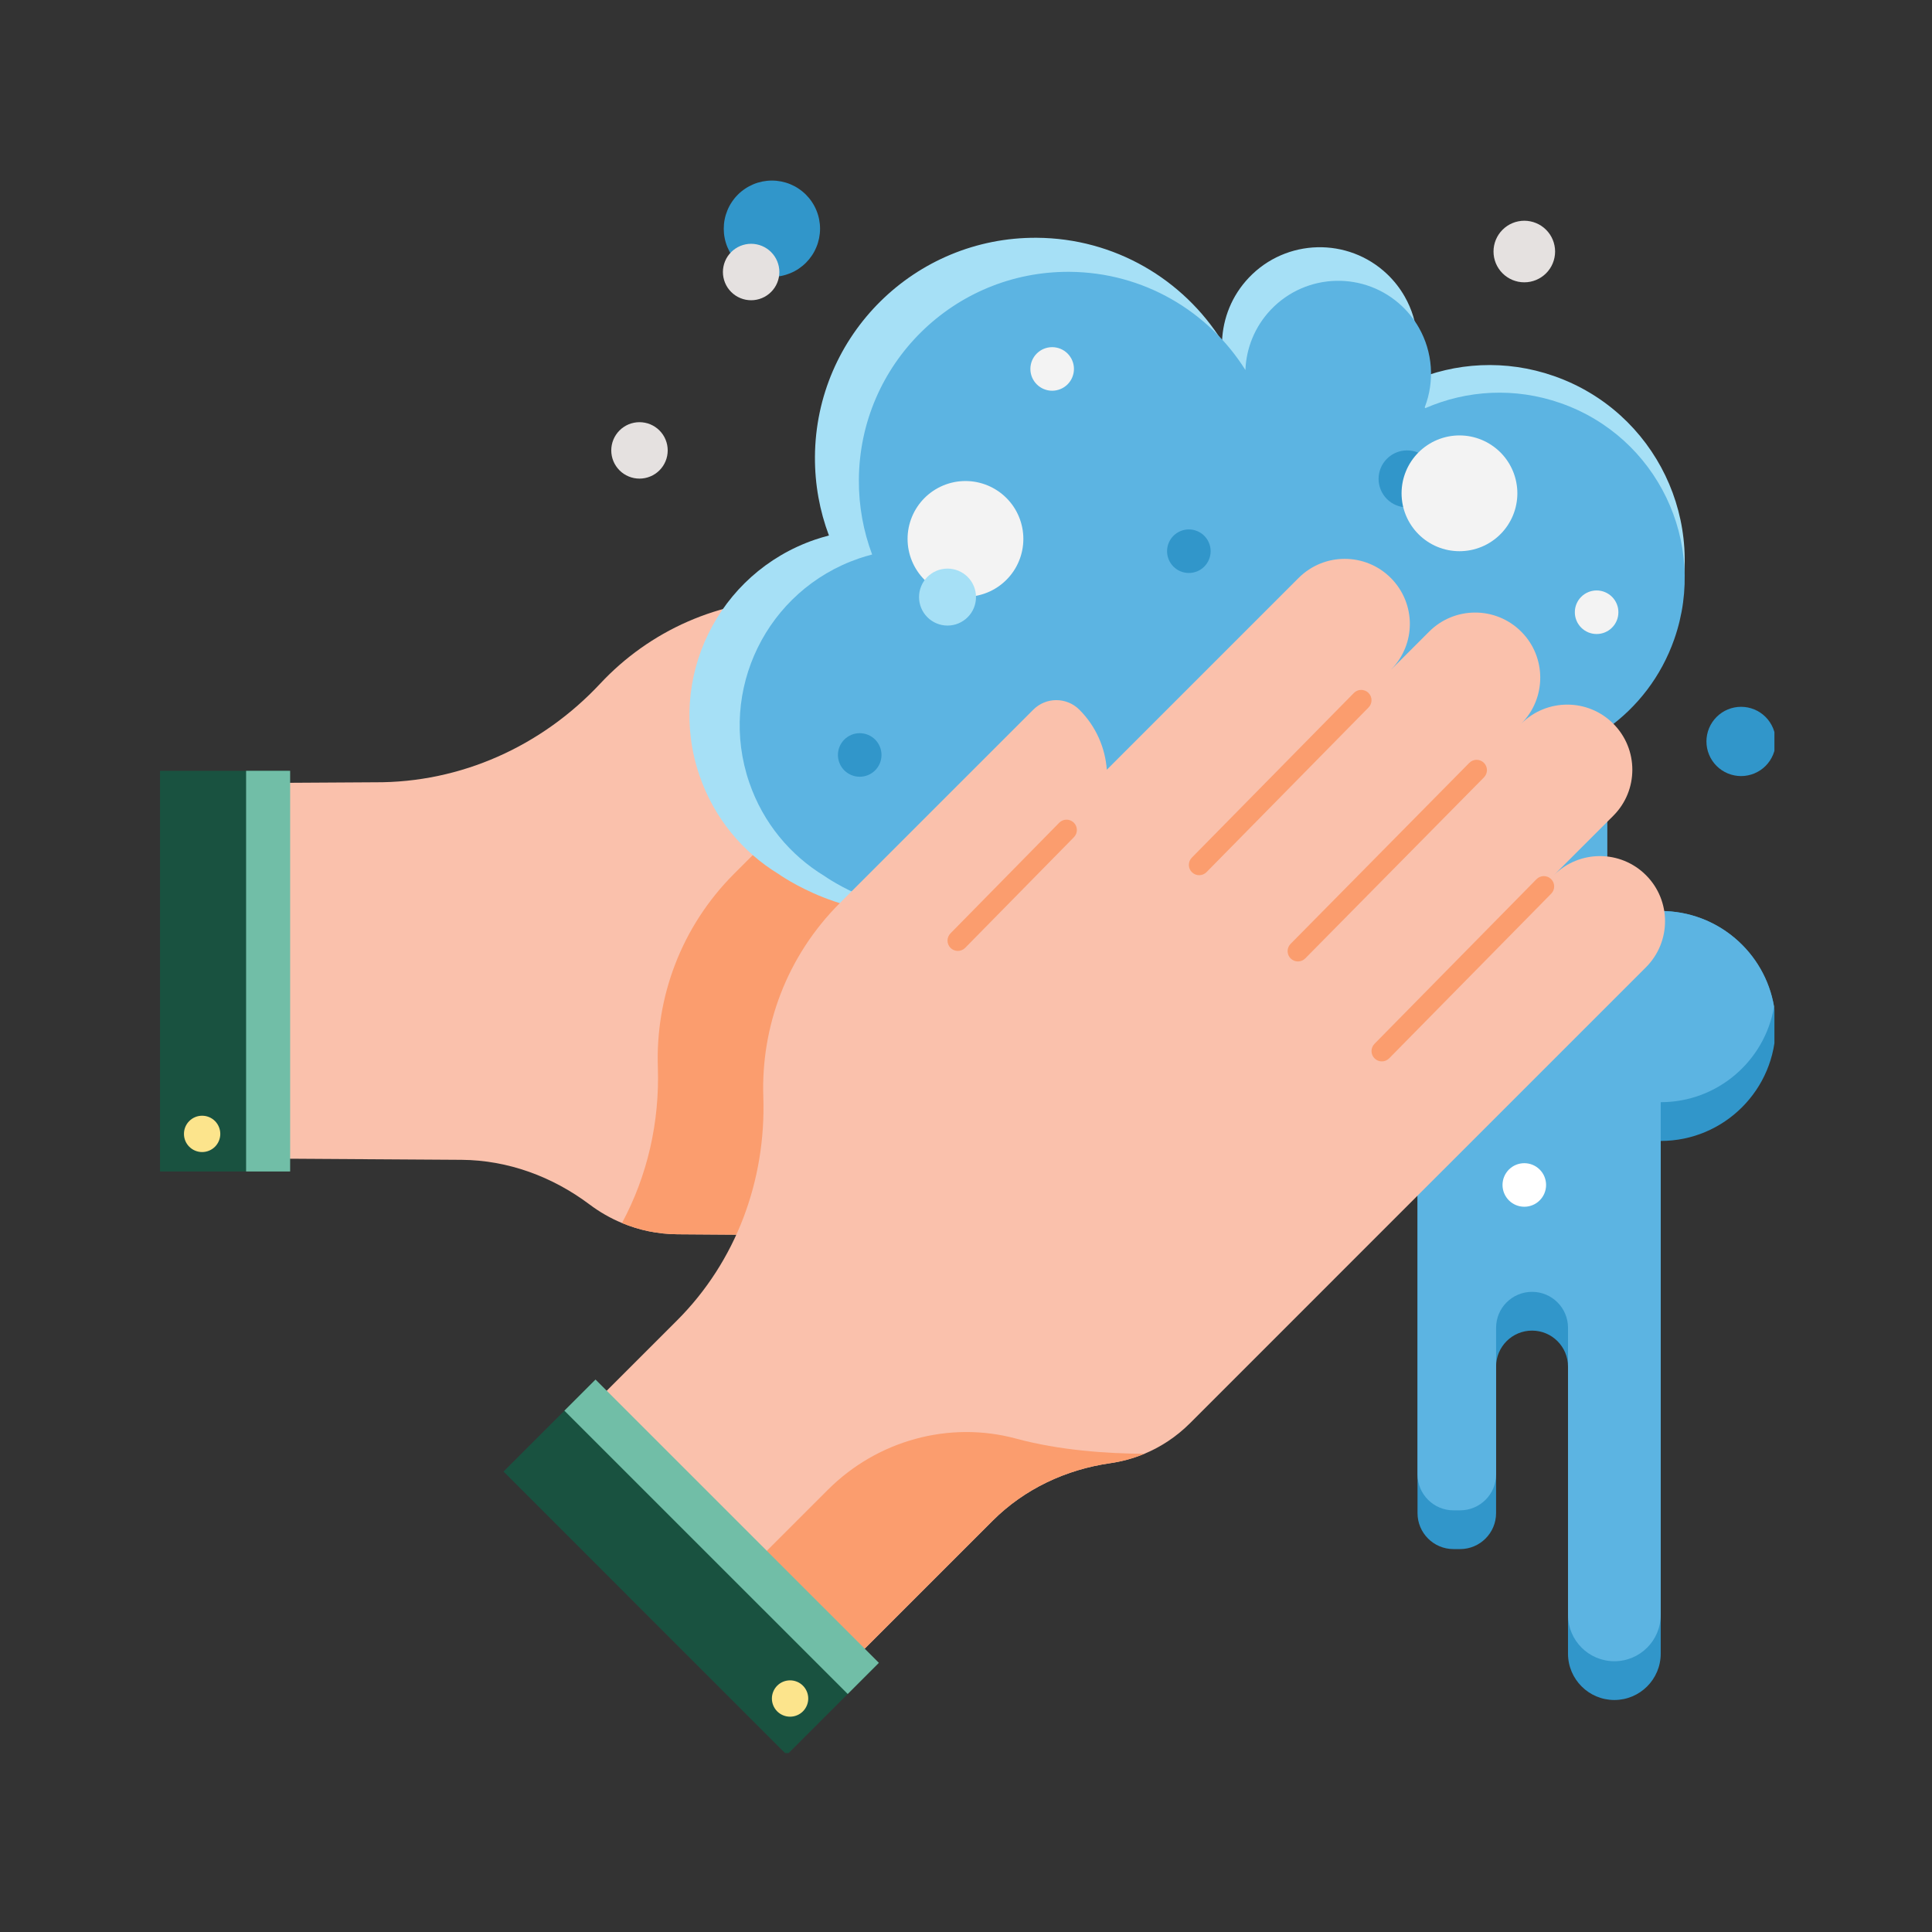 <svg xmlns="http://www.w3.org/2000/svg" xmlns:xlink="http://www.w3.org/1999/xlink" width="500" height="500" version="1.2" viewBox="0 0 375 375"><rect x="0" y="0" width="375" height="375" fill="#333333" stroke="none"/><defs><clipPath id="clip1"><path d="M 140 35.023 L 160 35.023 L 160 54 L 140 54 Z M 140 35.023"/></clipPath><clipPath id="clip2"><path d="M 331 137 L 344.414 137 L 344.414 151 L 331 151 Z M 331 137"/></clipPath><clipPath id="clip3"><path d="M 275 176 L 344.414 176 L 344.414 330 L 275 330 Z M 275 176"/></clipPath><clipPath id="clip4"><path d="M 275 176 L 344.414 176 L 344.414 323 L 275 323 Z M 275 176"/></clipPath><clipPath id="clip5"><path d="M 97 268 L 171 268 L 171 340.273 L 97 340.273 Z M 97 268"/></clipPath></defs><g id="surface1"><g clip-path="url(#clip1)" clip-rule="nonzero"><path style="stroke:none;fill-rule:nonzero;fill:#3196ca;fill-opacity:1" d="M 159.172 44.395 C 159.172 45.008 159.109 45.613 158.992 46.215 C 158.871 46.816 158.695 47.402 158.457 47.969 C 158.223 48.535 157.938 49.074 157.594 49.586 C 157.254 50.094 156.867 50.566 156.434 51 C 156 51.434 155.527 51.82 155.016 52.164 C 154.508 52.504 153.969 52.793 153.402 53.027 C 152.832 53.262 152.25 53.438 151.648 53.559 C 151.047 53.68 150.438 53.738 149.824 53.738 C 149.211 53.738 148.602 53.68 148 53.559 C 147.398 53.438 146.816 53.262 146.246 53.027 C 145.68 52.793 145.141 52.504 144.633 52.164 C 144.121 51.82 143.648 51.434 143.215 51 C 142.781 50.566 142.395 50.094 142.055 49.586 C 141.711 49.074 141.426 48.535 141.191 47.969 C 140.957 47.402 140.777 46.816 140.66 46.215 C 140.539 45.613 140.48 45.008 140.48 44.395 C 140.48 43.781 140.539 43.172 140.66 42.57 C 140.777 41.969 140.957 41.383 141.191 40.816 C 141.426 40.25 141.711 39.711 142.055 39.203 C 142.395 38.691 142.781 38.219 143.215 37.785 C 143.648 37.352 144.121 36.965 144.633 36.625 C 145.141 36.281 145.68 35.996 146.246 35.758 C 146.816 35.523 147.398 35.348 148 35.227 C 148.602 35.109 149.211 35.047 149.824 35.047 C 150.438 35.047 151.047 35.109 151.648 35.227 C 152.25 35.348 152.832 35.523 153.402 35.758 C 153.969 35.996 154.508 36.281 155.016 36.625 C 155.527 36.965 156 37.352 156.434 37.785 C 156.867 38.219 157.254 38.691 157.594 39.203 C 157.938 39.711 158.223 40.25 158.457 40.816 C 158.695 41.383 158.871 41.969 158.992 42.57 C 159.109 43.172 159.172 43.781 159.172 44.395 Z M 159.172 44.395"/></g><path style="stroke:none;fill-rule:nonzero;fill:#e5e1e0;fill-opacity:1" d="M 301.844 48.82 C 301.844 49.215 301.805 49.602 301.727 49.988 C 301.652 50.371 301.539 50.746 301.387 51.109 C 301.238 51.473 301.055 51.816 300.836 52.141 C 300.617 52.469 300.371 52.77 300.094 53.047 C 299.816 53.324 299.512 53.574 299.188 53.789 C 298.859 54.008 298.516 54.191 298.152 54.344 C 297.789 54.492 297.418 54.605 297.031 54.684 C 296.648 54.762 296.258 54.797 295.867 54.797 C 295.473 54.797 295.086 54.762 294.699 54.684 C 294.316 54.605 293.941 54.492 293.578 54.344 C 293.215 54.191 292.871 54.008 292.547 53.789 C 292.219 53.574 291.918 53.324 291.641 53.047 C 291.363 52.77 291.113 52.469 290.898 52.141 C 290.68 51.816 290.496 51.473 290.344 51.109 C 290.195 50.746 290.082 50.371 290.004 49.988 C 289.926 49.602 289.891 49.215 289.891 48.82 C 289.891 48.43 289.926 48.039 290.004 47.656 C 290.082 47.27 290.195 46.898 290.344 46.535 C 290.496 46.172 290.68 45.828 290.898 45.5 C 291.113 45.176 291.363 44.875 291.641 44.598 C 291.918 44.32 292.219 44.07 292.547 43.852 C 292.871 43.633 293.215 43.449 293.578 43.301 C 293.941 43.148 294.316 43.035 294.699 42.961 C 295.086 42.883 295.473 42.844 295.867 42.844 C 296.258 42.844 296.648 42.883 297.031 42.961 C 297.418 43.035 297.789 43.148 298.152 43.301 C 298.516 43.449 298.859 43.633 299.188 43.852 C 299.512 44.07 299.816 44.32 300.094 44.598 C 300.371 44.875 300.617 45.176 300.836 45.5 C 301.055 45.828 301.238 46.172 301.387 46.535 C 301.539 46.898 301.652 47.27 301.727 47.656 C 301.805 48.039 301.844 48.43 301.844 48.82 Z M 301.844 48.82"/><path style="stroke:none;fill-rule:nonzero;fill:#e5e1e0;fill-opacity:1" d="M 151.273 52.797 C 151.273 53.16 151.238 53.516 151.168 53.867 C 151.098 54.219 150.992 54.562 150.855 54.895 C 150.719 55.227 150.551 55.543 150.348 55.844 C 150.148 56.141 149.922 56.418 149.668 56.672 C 149.414 56.926 149.137 57.152 148.84 57.352 C 148.539 57.555 148.223 57.723 147.891 57.859 C 147.559 57.996 147.215 58.102 146.863 58.172 C 146.512 58.242 146.152 58.277 145.793 58.277 C 145.434 58.277 145.078 58.242 144.727 58.172 C 144.371 58.102 144.031 57.996 143.699 57.859 C 143.367 57.723 143.051 57.555 142.75 57.352 C 142.453 57.152 142.176 56.926 141.922 56.672 C 141.668 56.418 141.441 56.141 141.238 55.844 C 141.039 55.543 140.871 55.227 140.734 54.895 C 140.598 54.562 140.492 54.219 140.422 53.867 C 140.352 53.516 140.316 53.16 140.316 52.797 C 140.316 52.438 140.352 52.082 140.422 51.73 C 140.492 51.379 140.598 51.035 140.734 50.703 C 140.871 50.371 141.039 50.055 141.238 49.754 C 141.441 49.457 141.668 49.18 141.922 48.926 C 142.176 48.672 142.453 48.445 142.75 48.246 C 143.051 48.043 143.367 47.875 143.699 47.738 C 144.031 47.602 144.371 47.496 144.727 47.426 C 145.078 47.355 145.434 47.32 145.793 47.32 C 146.152 47.32 146.512 47.355 146.863 47.426 C 147.215 47.496 147.559 47.602 147.891 47.738 C 148.223 47.875 148.539 48.043 148.84 48.246 C 149.137 48.445 149.414 48.672 149.668 48.926 C 149.922 49.18 150.148 49.457 150.348 49.754 C 150.551 50.055 150.719 50.371 150.855 50.703 C 150.992 51.035 151.098 51.379 151.168 51.73 C 151.238 52.082 151.273 52.438 151.273 52.797 Z M 151.273 52.797"/><path style="stroke:none;fill-rule:nonzero;fill:#e5e1e0;fill-opacity:1" d="M 129.602 87.422 C 129.602 87.781 129.566 88.137 129.496 88.492 C 129.426 88.844 129.324 89.188 129.184 89.52 C 129.047 89.852 128.879 90.164 128.68 90.465 C 128.48 90.766 128.25 91.039 127.996 91.297 C 127.742 91.551 127.465 91.777 127.168 91.977 C 126.867 92.176 126.551 92.344 126.219 92.48 C 125.887 92.621 125.547 92.723 125.191 92.793 C 124.84 92.863 124.484 92.898 124.125 92.898 C 123.766 92.898 123.406 92.863 123.055 92.793 C 122.703 92.723 122.359 92.621 122.027 92.48 C 121.695 92.344 121.379 92.176 121.082 91.977 C 120.781 91.777 120.504 91.551 120.25 91.297 C 119.996 91.039 119.77 90.766 119.57 90.465 C 119.367 90.164 119.199 89.852 119.062 89.52 C 118.926 89.188 118.82 88.844 118.75 88.492 C 118.68 88.137 118.645 87.781 118.645 87.422 C 118.645 87.062 118.68 86.707 118.75 86.352 C 118.82 86 118.926 85.656 119.062 85.324 C 119.199 84.992 119.367 84.676 119.57 84.379 C 119.77 84.078 119.996 83.805 120.25 83.547 C 120.504 83.293 120.781 83.066 121.082 82.867 C 121.379 82.668 121.695 82.5 122.027 82.359 C 122.359 82.223 122.703 82.121 123.055 82.051 C 123.406 81.98 123.766 81.945 124.125 81.945 C 124.484 81.945 124.84 81.98 125.191 82.051 C 125.547 82.121 125.887 82.223 126.219 82.359 C 126.551 82.5 126.867 82.668 127.168 82.867 C 127.465 83.066 127.742 83.293 127.996 83.547 C 128.25 83.805 128.48 84.078 128.68 84.379 C 128.879 84.676 129.047 84.992 129.184 85.324 C 129.324 85.656 129.426 86 129.496 86.352 C 129.566 86.707 129.602 87.062 129.602 87.422 Z M 129.602 87.422"/><g clip-path="url(#clip2)" clip-rule="nonzero"><path style="stroke:none;fill-rule:nonzero;fill:#3196ca;fill-opacity:1" d="M 344.664 143.914 C 344.664 144.355 344.621 144.793 344.535 145.227 C 344.449 145.656 344.32 146.078 344.152 146.484 C 343.98 146.895 343.773 147.281 343.531 147.648 C 343.285 148.016 343.008 148.355 342.695 148.668 C 342.383 148.977 342.043 149.258 341.676 149.504 C 341.309 149.746 340.922 149.953 340.512 150.125 C 340.105 150.293 339.684 150.418 339.254 150.504 C 338.82 150.594 338.383 150.637 337.941 150.637 C 337.5 150.637 337.062 150.594 336.629 150.504 C 336.195 150.418 335.777 150.293 335.367 150.125 C 334.961 149.953 334.574 149.746 334.207 149.504 C 333.84 149.258 333.5 148.977 333.188 148.668 C 332.875 148.355 332.598 148.016 332.352 147.648 C 332.105 147.281 331.898 146.895 331.73 146.484 C 331.562 146.078 331.434 145.656 331.348 145.227 C 331.262 144.793 331.219 144.355 331.219 143.914 C 331.219 143.473 331.262 143.035 331.348 142.602 C 331.434 142.168 331.562 141.75 331.73 141.34 C 331.898 140.934 332.105 140.547 332.352 140.18 C 332.598 139.812 332.875 139.473 333.188 139.16 C 333.5 138.848 333.84 138.57 334.207 138.324 C 334.574 138.078 334.961 137.871 335.367 137.703 C 335.777 137.535 336.195 137.406 336.629 137.32 C 337.062 137.234 337.5 137.191 337.941 137.191 C 338.383 137.191 338.82 137.234 339.254 137.32 C 339.684 137.406 340.105 137.535 340.512 137.703 C 340.922 137.871 341.309 138.078 341.676 138.324 C 342.043 138.57 342.383 138.848 342.695 139.16 C 343.008 139.473 343.285 139.812 343.531 140.18 C 343.773 140.547 343.98 140.934 344.152 141.34 C 344.32 141.75 344.449 142.168 344.535 142.602 C 344.621 143.035 344.664 143.473 344.664 143.914 Z M 344.664 143.914"/></g><path style="stroke:none;fill-rule:nonzero;fill:#fac1ac;fill-opacity:1" d="M 290.469 201.512 C 290.496 205.113 289.055 208.371 286.703 210.715 C 284.359 213.074 281.102 214.508 277.496 214.48 L 266.605 214.402 L 260.645 214.359 C 262.406 214.375 264.09 214.734 265.633 215.383 C 270.391 217.371 273.766 222.059 273.805 227.512 C 273.832 231.117 272.395 234.367 270.039 236.719 C 267.695 239.062 264.438 240.504 260.832 240.484 L 240.668 240.344 L 199.77 240.051 L 192.07 239.996 L 131.473 239.57 C 127.676 239.543 124.043 238.77 120.723 237.387 C 118.48 236.457 116.383 235.25 114.461 233.809 C 107.238 228.375 98.586 225.188 89.598 225.121 L 39.23 224.801 L 39.23 152.043 L 72.719 151.84 C 89.453 151.961 105.168 144.824 116.512 132.68 C 126.008 122.516 139.578 116.211 154.695 116.32 L 167.172 116.406 L 168.074 116.414 L 185.812 116.531 L 209.602 116.699 C 212.766 116.727 215.426 118.996 216.039 121.988 C 216.125 122.406 216.18 122.84 216.18 123.281 C 216.211 128.027 214.504 132.355 211.645 135.664 L 266.059 136.055 C 273.277 136.102 279.164 141.992 279.219 149.203 C 279.246 152.809 277.805 156.066 275.453 158.41 C 273.141 160.719 269.957 162.137 266.418 162.164 L 266.418 162.168 L 277.129 162.242 C 278.859 162.258 280.52 162.602 282.035 163.23 C 282.055 163.238 282.082 163.242 282.102 163.258 C 286.863 165.246 290.25 169.941 290.281 175.398 C 290.309 179 288.867 182.258 286.523 184.598 C 284.188 186.93 280.969 188.363 277.391 188.363 C 281.516 188.418 285.207 190.383 287.598 193.41 C 289.375 195.648 290.449 198.457 290.469 201.512 Z M 290.469 201.512"/><path style="stroke:none;fill-rule:nonzero;fill:#fb9d6e;fill-opacity:1" d="M 302.707 173.062 C 302.707 176.301 301.48 179.539 299.008 182.004 L 266.609 214.402 L 265.633 215.383 L 251.961 229.055 L 240.668 240.344 L 199.77 240.051 L 192.07 239.996 L 131.477 239.57 C 127.676 239.543 124.043 238.77 120.727 237.387 C 125.66 228.227 128.051 217.793 127.688 207.164 C 127.227 193.613 132.168 179.914 142.512 169.574 L 151.051 161.035 L 151.672 160.418 L 163.809 148.281 L 180.086 132.008 C 182.559 129.539 186.555 129.539 189.027 132.008 C 192.277 135.258 194.055 139.418 194.359 143.664 L 216.039 121.988 C 216.129 122.406 216.18 122.84 216.18 123.281 C 216.215 128.027 214.504 132.355 211.648 135.664 L 266.062 136.055 C 273.277 136.102 279.168 141.992 279.219 149.203 C 279.246 152.809 277.805 156.066 275.453 158.41 C 273.145 160.719 269.961 162.137 266.422 162.164 L 266.422 162.168 L 277.129 162.242 C 278.859 162.258 280.523 162.602 282.039 163.23 L 281.137 164.133 C 281.449 163.816 281.77 163.531 282.105 163.258 C 287.066 159.219 294.387 159.504 299.008 164.125 C 301.48 166.594 302.715 169.824 302.707 173.062 Z M 302.707 173.062"/><path style="stroke:none;fill-rule:nonzero;fill:#195240;fill-opacity:1" d="M 31.059 149.613 L 55.984 149.613 L 55.984 227.383 L 31.059 227.383 Z M 31.059 149.613"/><path style="stroke:none;fill-rule:nonzero;fill:#71bea7;fill-opacity:1" d="M 47.77 149.613 L 56.316 149.613 L 56.316 227.383 L 47.77 227.383 Z M 47.77 149.613"/><path style="stroke:none;fill-rule:nonzero;fill:#fce48c;fill-opacity:1" d="M 42.758 220.086 C 42.758 220.555 42.668 221.004 42.488 221.438 C 42.312 221.867 42.055 222.25 41.727 222.582 C 41.395 222.91 41.012 223.164 40.582 223.344 C 40.148 223.523 39.699 223.613 39.23 223.613 C 38.766 223.613 38.312 223.523 37.883 223.344 C 37.449 223.164 37.07 222.91 36.738 222.582 C 36.406 222.25 36.152 221.867 35.973 221.438 C 35.793 221.004 35.707 220.555 35.707 220.086 C 35.707 219.621 35.793 219.168 35.973 218.738 C 36.152 218.305 36.406 217.926 36.738 217.594 C 37.07 217.262 37.449 217.008 37.883 216.828 C 38.312 216.648 38.766 216.562 39.23 216.562 C 39.699 216.562 40.148 216.648 40.582 216.828 C 41.012 217.008 41.395 217.262 41.727 217.594 C 42.055 217.926 42.312 218.305 42.488 218.738 C 42.668 219.168 42.758 219.621 42.758 220.086 Z M 42.758 220.086"/><g clip-path="url(#clip3)" clip-rule="nonzero"><path style="stroke:none;fill-rule:nonzero;fill:#3196ca;fill-opacity:1" d="M 344.664 199.141 C 344.664 211.465 334.668 221.457 322.344 221.457 L 322.344 320.969 C 322.344 325.941 318.316 329.969 313.348 329.969 C 310.863 329.969 308.609 328.961 306.988 327.332 C 305.359 325.707 304.348 323.453 304.348 320.969 L 304.348 265.254 C 304.348 261.395 301.227 258.27 297.367 258.27 C 295.441 258.27 293.695 259.051 292.434 260.312 C 291.168 261.582 290.387 263.324 290.387 265.254 L 290.387 293.699 C 290.387 297.551 287.258 300.676 283.406 300.676 L 282.121 300.676 C 278.27 300.676 275.141 297.551 275.141 293.699 L 275.141 177.012 L 322.344 176.824 C 333.387 176.824 342.559 184.848 344.34 195.383 C 344.555 196.605 344.664 197.859 344.664 199.141 Z M 344.664 199.141"/></g><g clip-path="url(#clip4)" clip-rule="nonzero"><path style="stroke:none;fill-rule:nonzero;fill:#5cb4e2;fill-opacity:1" d="M 344.344 195.383 C 342.559 205.91 333.387 213.934 322.344 213.934 L 322.344 313.449 C 322.344 318.418 318.316 322.445 313.352 322.445 C 310.867 322.445 308.609 321.434 306.988 319.809 C 305.359 318.184 304.352 315.934 304.352 313.449 L 304.352 257.727 C 304.352 253.867 301.227 250.746 297.367 250.746 C 295.445 250.746 293.695 251.527 292.434 252.789 C 291.168 254.051 290.391 255.797 290.391 257.727 L 290.391 286.172 C 290.391 290.031 287.258 293.156 283.406 293.156 L 282.125 293.156 C 278.27 293.156 275.141 290.031 275.141 286.172 L 275.141 177.008 L 322.344 176.824 C 333.387 176.824 342.559 184.848 344.344 195.383 Z M 344.344 195.383"/></g><path style="stroke:none;fill-rule:nonzero;fill:#fff;fill-opacity:1" d="M 300.094 230 C 300.094 230.277 300.066 230.555 300.012 230.824 C 299.957 231.098 299.879 231.363 299.773 231.617 C 299.668 231.875 299.535 232.117 299.383 232.348 C 299.227 232.582 299.051 232.793 298.855 232.988 C 298.66 233.188 298.445 233.363 298.215 233.516 C 297.984 233.672 297.742 233.801 297.484 233.906 C 297.227 234.012 296.965 234.094 296.691 234.148 C 296.418 234.203 296.145 234.227 295.867 234.227 C 295.59 234.227 295.312 234.203 295.043 234.148 C 294.77 234.094 294.504 234.012 294.246 233.906 C 293.992 233.801 293.746 233.672 293.516 233.516 C 293.285 233.363 293.074 233.188 292.875 232.988 C 292.68 232.793 292.504 232.582 292.352 232.348 C 292.195 232.117 292.066 231.875 291.961 231.617 C 291.852 231.363 291.773 231.098 291.719 230.824 C 291.664 230.555 291.637 230.277 291.637 230 C 291.637 229.723 291.664 229.449 291.719 229.176 C 291.773 228.902 291.852 228.641 291.961 228.383 C 292.066 228.125 292.195 227.883 292.352 227.652 C 292.504 227.422 292.68 227.207 292.875 227.012 C 293.074 226.816 293.285 226.641 293.516 226.484 C 293.746 226.332 293.992 226.199 294.246 226.094 C 294.504 225.988 294.77 225.906 295.043 225.855 C 295.312 225.801 295.59 225.773 295.867 225.773 C 296.145 225.773 296.418 225.801 296.691 225.855 C 296.965 225.906 297.227 225.988 297.484 226.094 C 297.742 226.199 297.984 226.332 298.215 226.484 C 298.445 226.641 298.66 226.816 298.855 227.012 C 299.051 227.207 299.227 227.422 299.383 227.652 C 299.535 227.883 299.668 228.125 299.773 228.383 C 299.879 228.641 299.957 228.902 300.012 229.176 C 300.066 229.449 300.094 229.723 300.094 230 Z M 300.094 230"/><path style="stroke:none;fill-rule:nonzero;fill:#a6e0f6;fill-opacity:1" d="M 301.625 72.988 C 292.238 69.707 282.434 70.336 273.984 74.02 L 273.852 73.859 C 275.914 68.559 275.496 62.531 272.645 57.551 C 271.758 55.988 270.621 54.523 269.25 53.211 C 261.648 45.984 249.629 46.297 242.41 53.887 C 239.098 57.371 237.375 61.773 237.199 66.227 C 229.684 54.25 216.406 46.246 201.219 46.152 C 177.594 46.008 158.328 65.039 158.18 88.656 C 158.148 94.039 159.109 99.191 160.895 103.941 C 159.992 104.18 159.086 104.438 158.188 104.746 C 139.352 111.203 129.316 131.703 135.773 150.539 C 138.617 158.84 144.191 165.438 151.148 169.664 C 151.148 169.664 164.773 179.426 179.461 176.438 L 311.18 177.008 L 311.18 139.504 C 317.309 135.129 322.195 128.887 324.871 121.242 C 331.773 101.5 321.371 79.891 301.625 72.988 Z M 301.625 72.988"/><path style="stroke:none;fill-rule:nonzero;fill:#5cb4e2;fill-opacity:1" d="M 302.906 78.242 C 293.996 75.125 284.684 75.723 276.66 79.219 L 276.535 79.066 C 278.496 74.035 278.098 68.312 275.391 63.582 C 274.547 62.102 273.469 60.707 272.168 59.465 C 264.949 52.602 253.539 52.898 246.68 60.102 C 243.535 63.41 241.898 67.594 241.734 71.82 C 234.598 60.453 221.988 52.852 207.57 52.762 C 185.141 52.625 166.844 70.691 166.707 93.121 C 166.672 98.227 167.59 103.121 169.281 107.633 C 168.426 107.855 167.566 108.102 166.715 108.395 C 148.828 114.527 139.297 133.992 145.43 151.879 C 148.129 159.758 153.422 166.023 160.027 170.035 C 160.027 170.035 172.965 179.305 186.91 176.469 L 311.98 177.008 L 311.98 141.398 C 317.797 137.246 322.438 131.32 324.977 124.059 C 331.531 105.312 321.656 84.793 302.906 78.242 Z M 302.906 78.242"/><path style="stroke:none;fill-rule:nonzero;fill:#f3f3f3;fill-opacity:1" d="M 198.633 104.602 C 198.633 105.34 198.562 106.07 198.418 106.793 C 198.273 107.52 198.062 108.223 197.777 108.902 C 197.496 109.586 197.152 110.23 196.742 110.844 C 196.332 111.457 195.863 112.027 195.344 112.547 C 194.82 113.07 194.254 113.535 193.641 113.945 C 193.027 114.355 192.379 114.703 191.699 114.984 C 191.016 115.266 190.312 115.48 189.59 115.625 C 188.867 115.766 188.137 115.84 187.398 115.84 C 186.66 115.84 185.93 115.766 185.203 115.625 C 184.48 115.48 183.777 115.266 183.098 114.984 C 182.414 114.703 181.77 114.355 181.152 113.945 C 180.539 113.535 179.973 113.07 179.453 112.547 C 178.93 112.027 178.465 111.457 178.055 110.844 C 177.645 110.23 177.297 109.586 177.016 108.902 C 176.734 108.223 176.52 107.52 176.375 106.793 C 176.23 106.07 176.16 105.34 176.16 104.602 C 176.16 103.863 176.23 103.133 176.375 102.41 C 176.52 101.688 176.734 100.984 177.016 100.305 C 177.297 99.621 177.645 98.973 178.055 98.359 C 178.465 97.746 178.93 97.18 179.453 96.656 C 179.973 96.137 180.539 95.672 181.152 95.262 C 181.77 94.852 182.414 94.504 183.098 94.223 C 183.777 93.941 184.48 93.727 185.203 93.582 C 185.93 93.438 186.66 93.367 187.398 93.367 C 188.137 93.367 188.867 93.438 189.59 93.582 C 190.312 93.727 191.016 93.941 191.699 94.223 C 192.379 94.504 193.027 94.852 193.641 95.262 C 194.254 95.672 194.82 96.137 195.344 96.656 C 195.863 97.18 196.332 97.746 196.742 98.359 C 197.152 98.973 197.496 99.621 197.777 100.305 C 198.062 100.984 198.273 101.688 198.418 102.41 C 198.562 103.133 198.633 103.863 198.633 104.602 Z M 198.633 104.602"/><path style="stroke:none;fill-rule:nonzero;fill:#a6e0f6;fill-opacity:1" d="M 189.441 115.891 C 189.441 116.254 189.406 116.613 189.336 116.973 C 189.266 117.328 189.16 117.672 189.023 118.008 C 188.883 118.344 188.711 118.664 188.512 118.965 C 188.309 119.266 188.078 119.547 187.824 119.801 C 187.566 120.059 187.285 120.289 186.984 120.488 C 186.684 120.691 186.363 120.863 186.027 121 C 185.695 121.141 185.348 121.246 184.992 121.316 C 184.637 121.387 184.277 121.422 183.914 121.422 C 183.551 121.422 183.191 121.387 182.832 121.316 C 182.477 121.246 182.133 121.141 181.797 121 C 181.461 120.863 181.141 120.691 180.84 120.488 C 180.539 120.289 180.258 120.059 180.004 119.801 C 179.746 119.547 179.516 119.266 179.316 118.965 C 179.113 118.664 178.941 118.344 178.805 118.008 C 178.664 117.672 178.559 117.328 178.488 116.973 C 178.418 116.613 178.383 116.254 178.383 115.891 C 178.383 115.527 178.418 115.168 178.488 114.812 C 178.559 114.457 178.664 114.113 178.805 113.777 C 178.941 113.441 179.113 113.121 179.316 112.82 C 179.516 112.52 179.746 112.238 180.004 111.98 C 180.258 111.727 180.539 111.496 180.84 111.293 C 181.141 111.094 181.461 110.922 181.797 110.785 C 182.133 110.645 182.477 110.539 182.832 110.469 C 183.191 110.398 183.551 110.363 183.914 110.363 C 184.277 110.363 184.637 110.398 184.992 110.469 C 185.348 110.539 185.695 110.645 186.027 110.785 C 186.363 110.922 186.684 111.094 186.984 111.293 C 187.285 111.496 187.566 111.727 187.824 111.98 C 188.078 112.238 188.309 112.52 188.512 112.82 C 188.711 113.121 188.883 113.441 189.023 113.777 C 189.16 114.113 189.266 114.457 189.336 114.812 C 189.406 115.168 189.441 115.527 189.441 115.891 Z M 189.441 115.891"/><path style="stroke:none;fill-rule:nonzero;fill:#f3f3f3;fill-opacity:1" d="M 208.453 71.609 C 208.453 71.887 208.426 72.164 208.371 72.434 C 208.316 72.707 208.234 72.973 208.129 73.23 C 208.023 73.484 207.895 73.73 207.738 73.961 C 207.586 74.191 207.41 74.402 207.215 74.602 C 207.016 74.797 206.805 74.973 206.574 75.125 C 206.34 75.281 206.098 75.41 205.84 75.516 C 205.586 75.621 205.32 75.703 205.047 75.758 C 204.777 75.812 204.5 75.84 204.223 75.84 C 203.945 75.84 203.672 75.812 203.398 75.758 C 203.125 75.703 202.863 75.621 202.605 75.516 C 202.348 75.41 202.105 75.281 201.875 75.125 C 201.645 74.973 201.43 74.797 201.234 74.602 C 201.039 74.402 200.863 74.191 200.707 73.961 C 200.555 73.73 200.422 73.484 200.316 73.23 C 200.211 72.973 200.129 72.707 200.078 72.434 C 200.023 72.164 199.996 71.887 199.996 71.609 C 199.996 71.332 200.023 71.059 200.078 70.785 C 200.129 70.512 200.211 70.25 200.316 69.992 C 200.422 69.734 200.555 69.492 200.707 69.262 C 200.863 69.031 201.039 68.816 201.234 68.621 C 201.43 68.426 201.645 68.25 201.875 68.094 C 202.105 67.941 202.348 67.812 202.605 67.703 C 202.863 67.598 203.125 67.52 203.398 67.465 C 203.672 67.41 203.945 67.383 204.223 67.383 C 204.5 67.383 204.777 67.41 205.047 67.465 C 205.32 67.52 205.586 67.598 205.84 67.703 C 206.098 67.812 206.34 67.941 206.574 68.094 C 206.805 68.25 207.016 68.426 207.215 68.621 C 207.41 68.816 207.586 69.031 207.738 69.262 C 207.895 69.492 208.023 69.734 208.129 69.992 C 208.234 70.25 208.316 70.512 208.371 70.785 C 208.426 71.059 208.453 71.332 208.453 71.609 Z M 208.453 71.609"/><path style="stroke:none;fill-rule:nonzero;fill:#3196ca;fill-opacity:1" d="M 234.984 106.988 C 234.984 107.266 234.957 107.539 234.902 107.812 C 234.848 108.086 234.77 108.348 234.66 108.605 C 234.555 108.863 234.426 109.105 234.27 109.336 C 234.117 109.566 233.941 109.781 233.746 109.977 C 233.547 110.172 233.336 110.348 233.105 110.504 C 232.875 110.656 232.629 110.789 232.375 110.895 C 232.117 111 231.852 111.078 231.582 111.133 C 231.309 111.188 231.031 111.215 230.754 111.215 C 230.477 111.215 230.203 111.188 229.93 111.133 C 229.656 111.078 229.395 111 229.137 110.895 C 228.879 110.789 228.637 110.656 228.406 110.504 C 228.176 110.348 227.961 110.172 227.766 109.977 C 227.57 109.781 227.395 109.566 227.238 109.336 C 227.086 109.105 226.957 108.863 226.848 108.605 C 226.742 108.348 226.664 108.086 226.609 107.812 C 226.555 107.539 226.527 107.266 226.527 106.988 C 226.527 106.711 226.555 106.434 226.609 106.164 C 226.664 105.891 226.742 105.625 226.848 105.371 C 226.957 105.113 227.086 104.871 227.238 104.637 C 227.395 104.406 227.57 104.195 227.766 103.996 C 227.961 103.801 228.176 103.625 228.406 103.473 C 228.637 103.316 228.879 103.188 229.137 103.082 C 229.395 102.977 229.656 102.895 229.93 102.84 C 230.203 102.785 230.477 102.758 230.754 102.758 C 231.031 102.758 231.309 102.785 231.582 102.84 C 231.852 102.895 232.117 102.977 232.375 103.082 C 232.629 103.188 232.875 103.316 233.105 103.473 C 233.336 103.625 233.547 103.801 233.746 103.996 C 233.941 104.195 234.117 104.406 234.27 104.637 C 234.426 104.871 234.555 105.113 234.66 105.371 C 234.77 105.625 234.848 105.891 234.902 106.164 C 234.957 106.434 234.984 106.711 234.984 106.988 Z M 234.984 106.988"/><path style="stroke:none;fill-rule:nonzero;fill:#f3f3f3;fill-opacity:1" d="M 314.129 118.836 C 314.129 119.113 314.102 119.387 314.051 119.66 C 313.996 119.93 313.914 120.195 313.809 120.453 C 313.703 120.707 313.57 120.953 313.418 121.184 C 313.262 121.414 313.09 121.629 312.891 121.824 C 312.695 122.02 312.48 122.195 312.25 122.352 C 312.02 122.504 311.777 122.633 311.52 122.742 C 311.266 122.848 311 122.926 310.727 122.98 C 310.453 123.035 310.18 123.062 309.902 123.062 C 309.625 123.062 309.348 123.035 309.078 122.98 C 308.805 122.926 308.539 122.848 308.285 122.742 C 308.027 122.633 307.785 122.504 307.555 122.352 C 307.32 122.195 307.109 122.02 306.914 121.824 C 306.715 121.629 306.539 121.414 306.387 121.184 C 306.23 120.953 306.102 120.707 305.996 120.453 C 305.891 120.195 305.809 119.93 305.754 119.66 C 305.699 119.387 305.676 119.113 305.676 118.836 C 305.676 118.559 305.699 118.281 305.754 118.008 C 305.809 117.738 305.891 117.473 305.996 117.215 C 306.102 116.961 306.23 116.715 306.387 116.484 C 306.539 116.254 306.715 116.043 306.914 115.844 C 307.109 115.648 307.32 115.473 307.555 115.32 C 307.785 115.164 308.027 115.035 308.285 114.93 C 308.539 114.82 308.805 114.742 309.078 114.688 C 309.348 114.633 309.625 114.605 309.902 114.605 C 310.18 114.605 310.453 114.633 310.727 114.688 C 311 114.742 311.266 114.82 311.52 114.93 C 311.777 115.035 312.02 115.164 312.25 115.32 C 312.48 115.473 312.695 115.648 312.891 115.844 C 313.09 116.043 313.262 116.254 313.418 116.484 C 313.57 116.715 313.703 116.961 313.809 117.215 C 313.914 117.473 313.996 117.738 314.051 118.008 C 314.102 118.281 314.129 118.559 314.129 118.836 Z M 314.129 118.836"/><path style="stroke:none;fill-rule:nonzero;fill:#3196ca;fill-opacity:1" d="M 171.098 146.539 C 171.098 146.816 171.07 147.09 171.016 147.363 C 170.965 147.633 170.883 147.898 170.777 148.156 C 170.672 148.41 170.539 148.656 170.387 148.887 C 170.23 149.117 170.055 149.332 169.859 149.527 C 169.664 149.723 169.449 149.898 169.219 150.051 C 168.988 150.207 168.746 150.336 168.488 150.441 C 168.23 150.551 167.969 150.629 167.695 150.684 C 167.422 150.738 167.148 150.766 166.871 150.766 C 166.594 150.766 166.316 150.738 166.047 150.684 C 165.773 150.629 165.508 150.551 165.254 150.441 C 164.996 150.336 164.754 150.207 164.52 150.051 C 164.289 149.898 164.078 149.723 163.879 149.527 C 163.684 149.332 163.508 149.117 163.355 148.887 C 163.199 148.656 163.07 148.41 162.965 148.156 C 162.859 147.898 162.777 147.633 162.723 147.363 C 162.668 147.09 162.641 146.816 162.641 146.539 C 162.641 146.258 162.668 145.984 162.723 145.711 C 162.777 145.441 162.859 145.176 162.965 144.918 C 163.07 144.664 163.199 144.418 163.355 144.188 C 163.508 143.957 163.684 143.742 163.879 143.547 C 164.078 143.352 164.289 143.176 164.52 143.023 C 164.754 142.867 164.996 142.738 165.254 142.633 C 165.508 142.523 165.773 142.445 166.047 142.391 C 166.316 142.336 166.594 142.309 166.871 142.309 C 167.148 142.309 167.422 142.336 167.695 142.391 C 167.969 142.445 168.23 142.523 168.488 142.633 C 168.746 142.738 168.988 142.867 169.219 143.023 C 169.449 143.176 169.664 143.352 169.859 143.547 C 170.055 143.742 170.23 143.957 170.387 144.188 C 170.539 144.418 170.672 144.664 170.777 144.918 C 170.883 145.176 170.965 145.441 171.016 145.711 C 171.07 145.984 171.098 146.258 171.098 146.539 Z M 171.098 146.539"/><path style="stroke:none;fill-rule:nonzero;fill:#3196ca;fill-opacity:1" d="M 278.645 92.953 C 278.645 93.316 278.609 93.676 278.535 94.031 C 278.465 94.387 278.359 94.73 278.223 95.066 C 278.082 95.402 277.914 95.723 277.711 96.023 C 277.508 96.324 277.281 96.605 277.023 96.863 C 276.766 97.117 276.488 97.348 276.188 97.551 C 275.883 97.75 275.566 97.922 275.23 98.059 C 274.895 98.199 274.547 98.305 274.191 98.375 C 273.836 98.445 273.477 98.48 273.113 98.48 C 272.75 98.48 272.391 98.445 272.035 98.375 C 271.68 98.305 271.332 98.199 270.996 98.059 C 270.66 97.922 270.344 97.75 270.039 97.551 C 269.738 97.348 269.461 97.117 269.203 96.863 C 268.945 96.605 268.715 96.324 268.516 96.023 C 268.312 95.723 268.145 95.402 268.004 95.066 C 267.863 94.73 267.762 94.387 267.688 94.031 C 267.617 93.676 267.582 93.316 267.582 92.953 C 267.582 92.59 267.617 92.23 267.688 91.871 C 267.762 91.516 267.863 91.172 268.004 90.836 C 268.145 90.5 268.312 90.18 268.516 89.879 C 268.715 89.578 268.945 89.297 269.203 89.043 C 269.461 88.785 269.738 88.555 270.039 88.355 C 270.344 88.152 270.66 87.98 270.996 87.844 C 271.332 87.703 271.68 87.598 272.035 87.527 C 272.391 87.457 272.75 87.422 273.113 87.422 C 273.477 87.422 273.836 87.457 274.191 87.527 C 274.547 87.598 274.895 87.703 275.23 87.844 C 275.566 87.98 275.883 88.152 276.188 88.355 C 276.488 88.555 276.766 88.785 277.023 89.043 C 277.281 89.297 277.508 89.578 277.711 89.879 C 277.914 90.18 278.082 90.5 278.223 90.836 C 278.359 91.172 278.465 91.516 278.535 91.871 C 278.609 92.23 278.645 92.59 278.645 92.953 Z M 278.645 92.953"/><path style="stroke:none;fill-rule:nonzero;fill:#f3f3f3;fill-opacity:1" d="M 294.52 95.75 C 294.52 96.488 294.445 97.219 294.301 97.941 C 294.16 98.668 293.945 99.371 293.664 100.051 C 293.379 100.734 293.035 101.379 292.625 101.992 C 292.215 102.605 291.75 103.176 291.227 103.695 C 290.703 104.219 290.137 104.684 289.523 105.094 C 288.91 105.504 288.262 105.852 287.582 106.133 C 286.898 106.414 286.195 106.629 285.473 106.773 C 284.75 106.914 284.02 106.988 283.281 106.988 C 282.543 106.988 281.812 106.914 281.09 106.773 C 280.363 106.629 279.664 106.414 278.98 106.133 C 278.301 105.852 277.652 105.504 277.039 105.094 C 276.426 104.684 275.855 104.219 275.336 103.695 C 274.812 103.176 274.348 102.605 273.938 101.992 C 273.527 101.379 273.18 100.734 272.898 100.051 C 272.617 99.371 272.402 98.668 272.258 97.941 C 272.117 97.219 272.043 96.488 272.043 95.75 C 272.043 95.012 272.117 94.281 272.258 93.559 C 272.402 92.836 272.617 92.133 272.898 91.453 C 273.18 90.77 273.527 90.121 273.938 89.508 C 274.348 88.895 274.812 88.328 275.336 87.805 C 275.855 87.285 276.426 86.82 277.039 86.41 C 277.652 86 278.301 85.652 278.98 85.371 C 279.664 85.09 280.363 84.875 281.09 84.73 C 281.812 84.586 282.543 84.516 283.281 84.516 C 284.02 84.516 284.75 84.586 285.473 84.73 C 286.195 84.875 286.898 85.09 287.582 85.371 C 288.262 85.652 288.91 86 289.523 86.41 C 290.137 86.82 290.703 87.285 291.227 87.805 C 291.75 88.328 292.215 88.895 292.625 89.508 C 293.035 90.121 293.379 90.77 293.664 91.453 C 293.945 92.133 294.16 92.836 294.301 93.559 C 294.445 94.281 294.52 95.012 294.52 95.75 Z M 294.52 95.75"/><path style="stroke:none;fill-rule:nonzero;fill:#fac1ac;fill-opacity:1" d="M 323.184 178.805 C 323.184 182.035 321.949 185.273 319.48 187.746 L 272.43 234.789 L 230.969 276.254 C 228.352 278.863 225.348 280.84 222.137 282.176 C 219.992 283.07 217.762 283.676 215.492 284.004 C 206.895 285.234 198.848 289.004 192.699 295.145 L 161.152 326.688 L 142.152 307.695 L 111.078 276.625 L 131.426 256.281 C 142.879 244.832 148.707 229.082 148.16 212.898 C 147.699 199.355 152.645 185.656 162.988 175.312 L 171.527 166.777 L 172.141 166.16 L 184.281 154.02 L 200.559 137.75 C 203.027 135.277 207.031 135.277 209.504 137.75 C 212.746 140.992 214.523 145.16 214.832 149.406 L 252.066 112.172 C 257.008 107.238 265.012 107.238 269.945 112.172 C 272.414 114.645 273.652 117.875 273.652 121.113 C 273.652 124.289 272.441 127.469 270.059 129.918 L 270.066 129.926 L 277.391 122.602 C 282.324 117.66 290.336 117.66 295.27 122.602 C 297.734 125.059 298.961 128.301 298.961 131.535 C 298.961 134.766 297.734 138.004 295.262 140.473 C 300.203 135.531 308.207 135.531 313.137 140.465 C 315.605 142.938 316.836 146.172 316.836 149.406 C 316.84 152.641 315.605 155.871 313.137 158.344 L 301.605 169.871 C 306.547 164.934 314.543 164.934 319.48 169.867 C 321.949 172.336 323.184 175.566 323.184 178.805 Z M 323.184 178.805"/><path style="stroke:none;fill-rule:nonzero;fill:#fb9d6e;fill-opacity:1" d="M 222.137 282.176 C 219.992 283.07 217.762 283.676 215.492 284.004 C 206.895 285.23 198.848 289.004 192.699 295.145 L 161.152 326.688 L 142.152 307.695 L 160.691 289.164 C 170.254 279.605 184.191 275.711 197.246 279.238 C 205.629 281.508 214.77 282.141 222.137 282.176 Z M 222.137 282.176"/><g clip-path="url(#clip5)" clip-rule="nonzero"><path style="stroke:none;fill-rule:nonzero;fill:#195240;fill-opacity:1" d="M 97.73 285.625 L 115.355 268.004 L 170.352 322.992 L 152.727 340.617 Z M 97.73 285.625"/></g><path style="stroke:none;fill-rule:nonzero;fill:#71bea7;fill-opacity:1" d="M 109.547 273.812 L 115.59 267.77 L 170.59 322.758 L 164.543 328.801 Z M 109.547 273.812"/><path style="stroke:none;fill-rule:nonzero;fill:#fce48c;fill-opacity:1" d="M 156.879 329.68 C 156.879 330.148 156.789 330.598 156.609 331.031 C 156.43 331.461 156.176 331.844 155.844 332.176 C 155.516 332.504 155.133 332.762 154.699 332.938 C 154.27 333.117 153.82 333.207 153.352 333.207 C 152.883 333.207 152.434 333.117 152 332.938 C 151.57 332.762 151.188 332.504 150.855 332.176 C 150.527 331.844 150.273 331.461 150.094 331.031 C 149.914 330.598 149.824 330.148 149.824 329.68 C 149.824 329.215 149.914 328.766 150.094 328.332 C 150.273 327.898 150.527 327.52 150.855 327.188 C 151.188 326.855 151.57 326.602 152 326.422 C 152.434 326.246 152.883 326.156 153.352 326.156 C 153.82 326.156 154.27 326.246 154.699 326.422 C 155.133 326.602 155.516 326.855 155.844 327.188 C 156.176 327.52 156.43 327.898 156.609 328.332 C 156.789 328.766 156.879 329.215 156.879 329.68 Z M 156.879 329.68"/><path style="stroke:none;fill-rule:nonzero;fill:#fb9d6e;fill-opacity:1" d="M 231.355 169.301 C 230.566 168.527 230.555 167.258 231.332 166.469 L 262.781 134.508 C 263.555 133.719 264.824 133.711 265.613 134.484 C 266.402 135.262 266.41 136.527 265.637 137.316 L 234.188 169.277 C 233.41 170.066 232.145 170.078 231.355 169.301 Z M 231.355 169.301"/><path style="stroke:none;fill-rule:nonzero;fill:#fb9d6e;fill-opacity:1" d="M 184.512 184 C 183.723 183.223 183.711 181.953 184.488 181.164 L 205.59 159.695 C 206.367 158.906 207.633 158.895 208.422 159.672 C 209.211 160.445 209.223 161.715 208.445 162.504 L 187.344 183.973 C 186.566 184.762 185.301 184.773 184.512 184 Z M 184.512 184"/><path style="stroke:none;fill-rule:nonzero;fill:#fb9d6e;fill-opacity:1" d="M 250.523 186.043 C 249.734 185.266 249.723 183.996 250.5 183.207 L 285.184 148.078 C 285.961 147.289 287.227 147.277 288.016 148.055 C 288.805 148.828 288.816 150.098 288.039 150.887 L 253.355 186.02 C 252.578 186.809 251.312 186.816 250.523 186.043 Z M 250.523 186.043"/><path style="stroke:none;fill-rule:nonzero;fill:#fb9d6e;fill-opacity:1" d="M 266.809 205.441 C 266.02 204.668 266.012 203.398 266.785 202.609 L 298.234 170.648 C 299.012 169.863 300.277 169.852 301.066 170.625 C 301.855 171.402 301.867 172.672 301.09 173.461 L 269.641 205.418 C 268.867 206.207 267.598 206.219 266.809 205.441 Z M 266.809 205.441"/></g></svg>